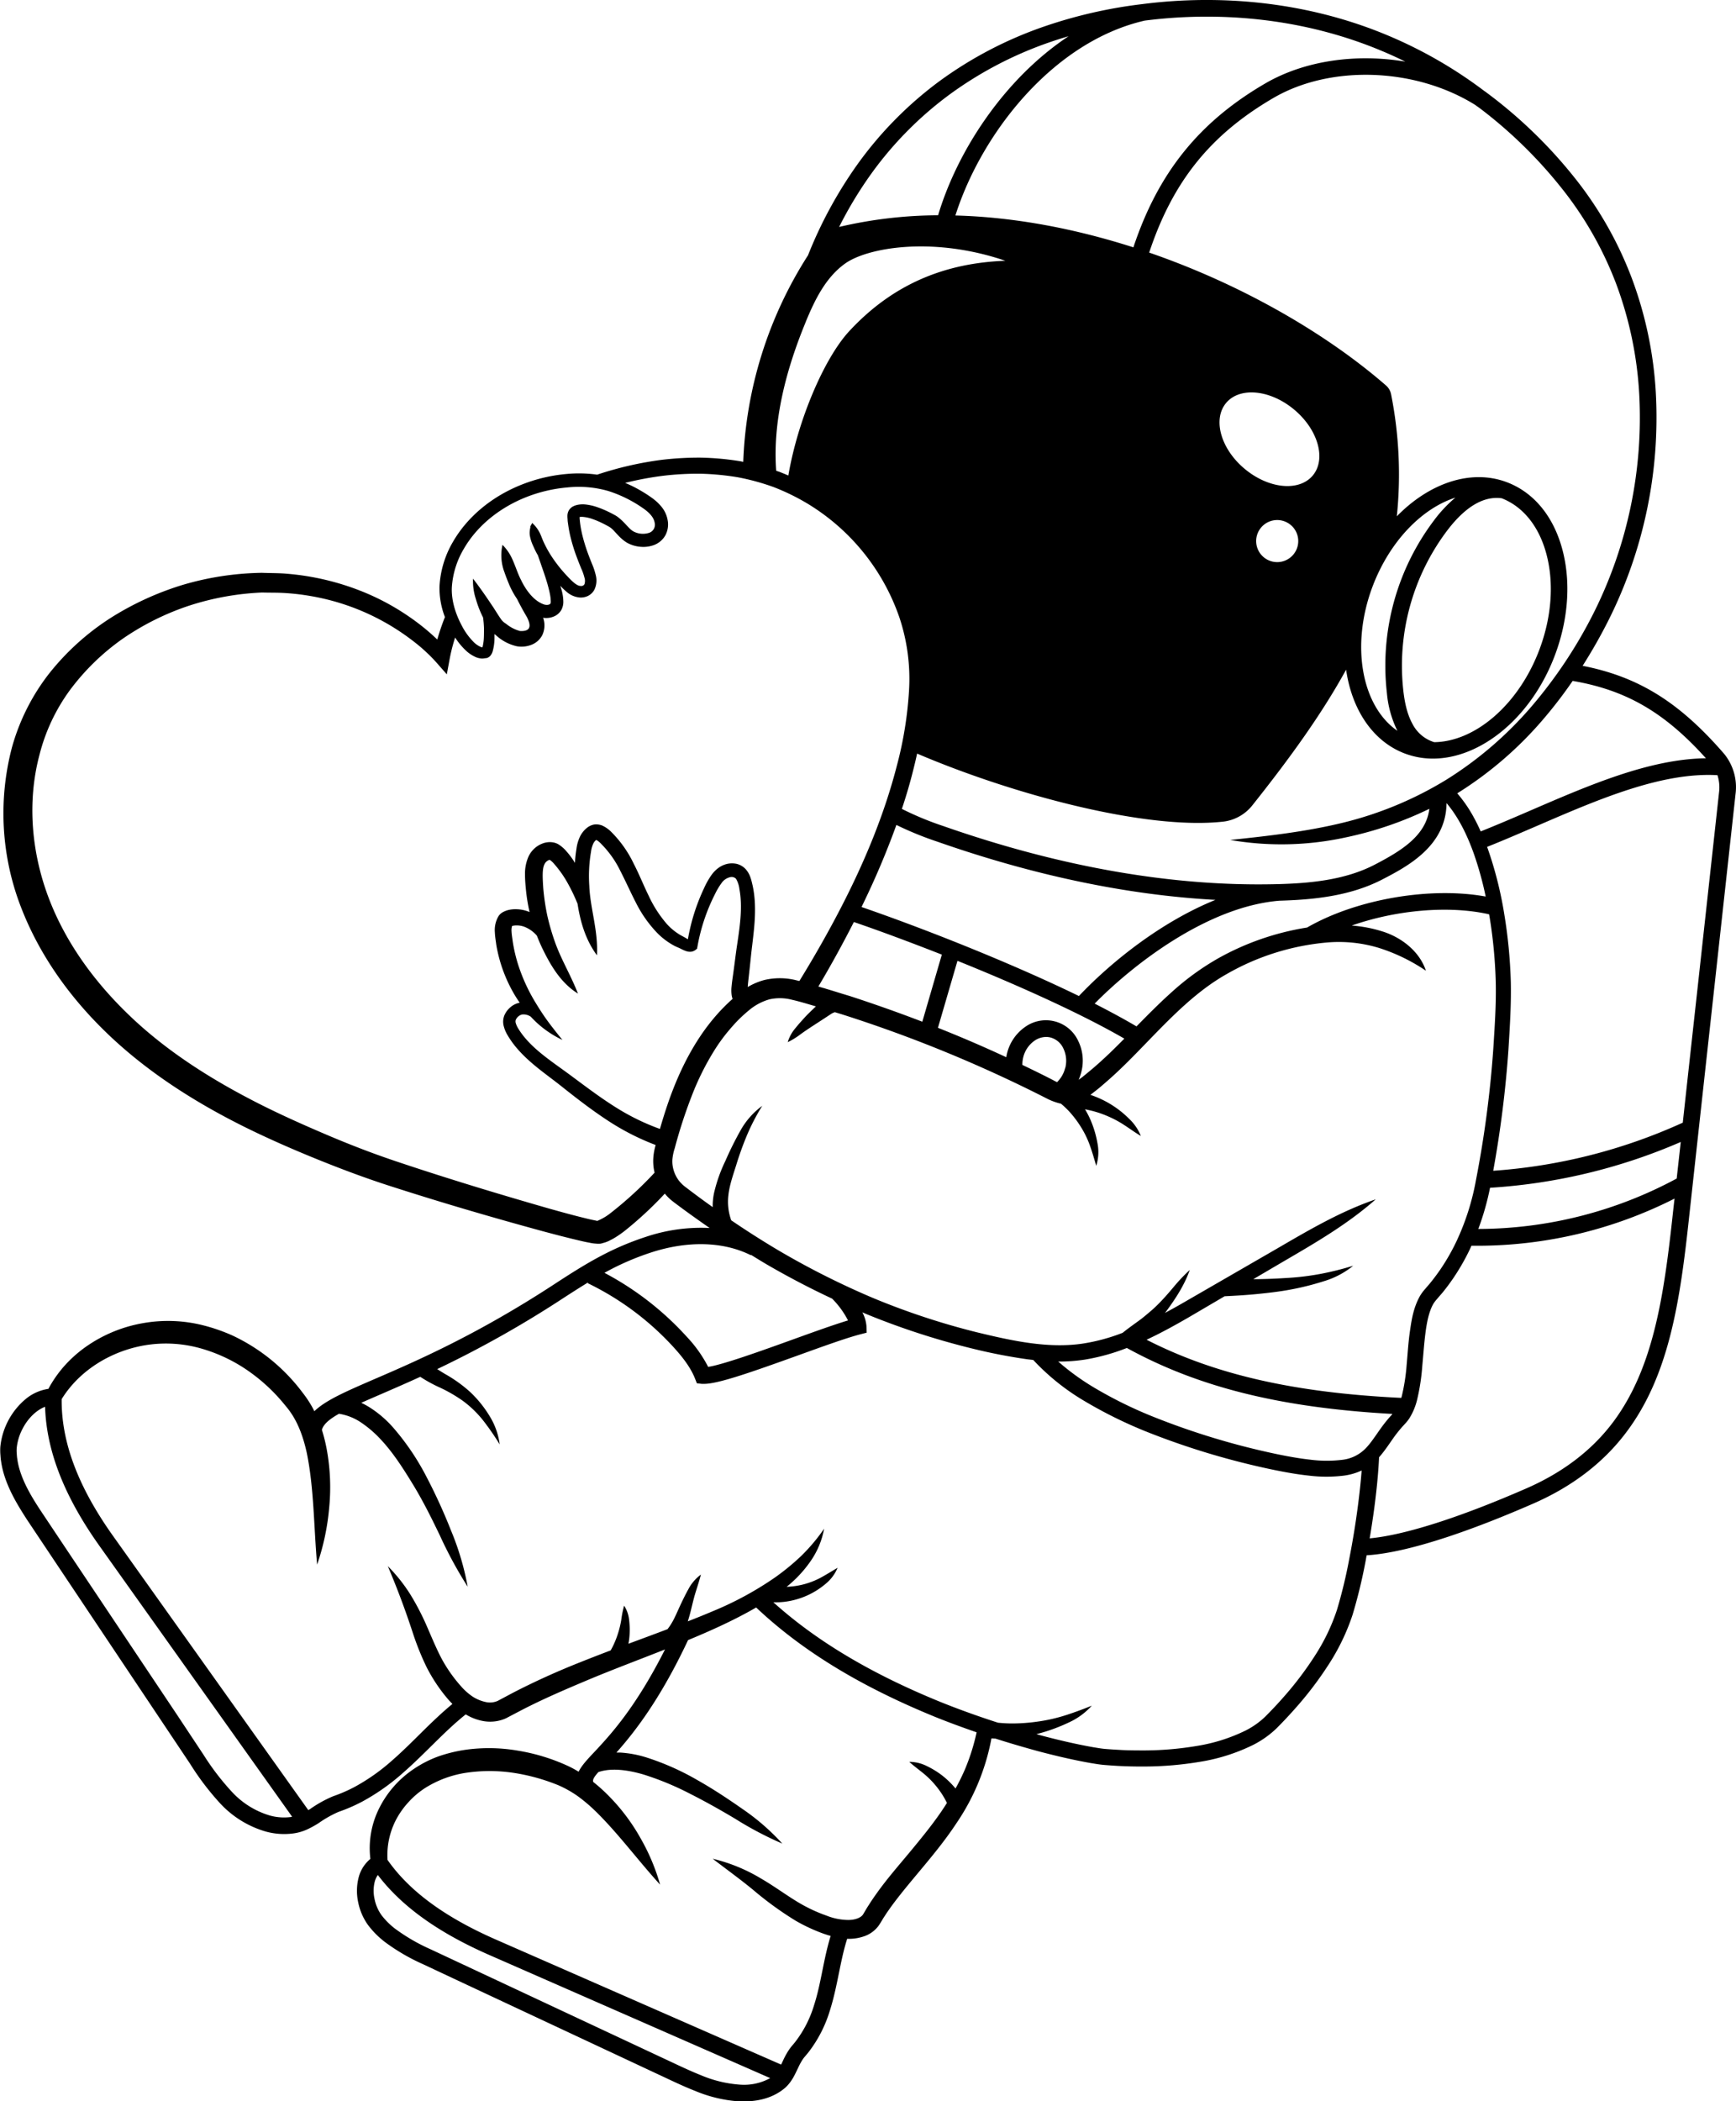 <svg xmlns="http://www.w3.org/2000/svg" viewBox="0 0 609.95 738.16"><title>Asset 2</title><g id="Layer_2" data-name="Layer 2"><g id="Layer_1-2" data-name="Layer 1"><path d="M77.51,633.66a35.17,35.17,0,0,0,15.78,9.7,24.34,24.34,0,0,0,9.67.7,17,17,0,0,0,4.92-1.4,33.56,33.56,0,0,0,4.13-2.27,39.27,39.27,0,0,1,6.93-3.91,59.58,59.58,0,0,0,8.25-3.57,76.27,76.27,0,0,0,14.58-10.29c7.73-6.76,14.33-14.39,21.87-20.39a18,18,0,0,0,5.87,2.29,13.62,13.62,0,0,0,8.21-.89l5.73-3c7.36-3.8,15-7.08,22.7-10.32,9-3.79,18.28-7.24,27.5-10.89-10.4,20.63-19.41,30.25-25,36.21-2.29,2.43-4.29,4.56-5.35,6.74a36.65,36.65,0,0,0-4-2.14,68.37,68.37,0,0,0-17.58-5.3,59.45,59.45,0,0,0-18.55-.21A51.89,51.89,0,0,0,154,617a39.73,39.73,0,0,0-8.56,4.37,35.88,35.88,0,0,0-12.53,14.49A31.36,31.36,0,0,0,130.13,653a12.43,12.43,0,0,0-4.1,6.43,18.92,18.92,0,0,0-.18,8.81,20.64,20.64,0,0,0,3.47,8,31.24,31.24,0,0,0,5.83,5.88A70.14,70.14,0,0,0,148.66,690l13.62,6.39,54.43,25.48,13.6,6.37c4.54,2.09,9,4.32,13.87,6.23a48.15,48.15,0,0,0,15.49,3.7c5.4.19,11.35-.65,16.19-4.76,2.52-2.28,3.6-5.08,4.66-7.22a20.87,20.87,0,0,1,1.59-2.87c.44-.66,1.47-1.74,2.27-2.82a45.4,45.4,0,0,0,7.2-14.23c2.75-8.64,3.57-17.41,6.08-25.2l.39,0a16.14,16.14,0,0,0,5.56-.89,10.54,10.54,0,0,0,5.2-3.86l.74-1.17.55-.91c.36-.62.78-1.21,1.16-1.82.8-1.19,1.64-2.38,2.5-3.55,7-9.36,15.55-18.13,22.37-28.53a78.26,78.26,0,0,0,12.22-29.68c.47,0,.95.06,1.42.08,4.89,1.57,9.81,3,14.78,4.37,6.12,1.62,12.26,3.08,18.57,4.2,1.6.26,3.15.54,4.9.69q2.39.19,4.77.33,4.77.25,9.57.21a120.23,120.23,0,0,0,19.17-1.64A65.78,65.78,0,0,0,440.2,613a33.9,33.9,0,0,0,8.34-5.89c2.29-2.29,4.44-4.59,6.57-7a123.65,123.65,0,0,0,11.65-15.3,75.54,75.54,0,0,0,8.47-17.56,181.8,181.8,0,0,0,4.52-18.57c.15-.77.27-1.55.42-2.33,16.13-1,40.31-10.21,58.48-18.14,13.78-6,24.81-14.47,32.79-25.13,15-19.95,18.83-45.86,22-75.21,2.79-25.47,5.63-51.32,8.47-77.17,2.64-24,5.28-48.06,7.88-71.79a18.52,18.52,0,0,0-4.05-14.15c-15.61-18-29.9-27-49.68-30.87a184.63,184.63,0,0,0,9.13-16.08A158.83,158.83,0,0,0,581.78,138a136.67,136.67,0,0,0-8.46-40.32A130.54,130.54,0,0,0,552.8,61.88a166.09,166.09,0,0,0-29.5-28.61c-.53-.41-1.08-.8-1.61-1.2h0l-.1-.05a156.44,156.44,0,0,0-33.79-19.49C462.42,1.83,434.36-1.79,407.09.8c-2,.19-4,.42-5.95.67h0A166.11,166.11,0,0,0,366.9,9.3a139,139,0,0,0-36.53,19,132,132,0,0,0-29,29.29,150.84,150.84,0,0,0-17.47,32.09,144.16,144.16,0,0,0-22.76,72.56l-.85-.18a97.33,97.33,0,0,0-14-1.3,108.91,108.91,0,0,0-14,.8,120.6,120.6,0,0,0-22.48,5.18,46,46,0,0,0-10.86-.23,56.12,56.12,0,0,0-15.53,3.68c-9.89,3.89-18.88,10.78-24.32,20.23A34.55,34.55,0,0,0,154.42,206a28.25,28.25,0,0,0,1.91,10.76,83.26,83.26,0,0,0-2.69,7.89,78.38,78.38,0,0,0-10-8.09,84.34,84.34,0,0,0-16-8.63,91,91,0,0,0-26.5-6.36c-3-.29-6.07-.23-9.1-.35a103.15,103.15,0,0,0-27.91,4.26,104.14,104.14,0,0,0-25.73,11.89A88.37,88.37,0,0,0,17.2,236.68a74.73,74.73,0,0,0-13,25.87,91.15,91.15,0,0,0,3.4,56.7c7,17.89,18.7,33.38,32.5,46.06S70,388,86.54,396.17c8.3,4.08,16.75,7.76,25.25,11.2s17.23,6.7,25.93,9.47c17.42,5.61,34.9,10.73,52.53,15.54,4.42,1.19,8.83,2.35,13.37,3.41,1.12.27,2.27.53,3.51.75a13.4,13.4,0,0,0,2.33.33,7.76,7.76,0,0,0,1.61,0c.44-.11.88-.24,1.32-.37a10,10,0,0,0,2.17-.92,16.32,16.32,0,0,0,1.79-1,37.34,37.34,0,0,0,3.09-2.16,129.59,129.59,0,0,0,14.14-13.12c.38.45.76.89,1.19,1.31s.71.69,1.1,1,.77.62,1.07.84c4.06,3.07,8.2,6,12.38,8.92a61,61,0,0,0-22.45,3.13c-12.41,4.06-21.2,9.49-32.27,16.72-27.19,17.76-48.72,27.07-63,33.22-10,4.33-17.23,7.46-21.15,11.3-.34-.68-.68-1.36-1.06-2a39.79,39.79,0,0,0-3.09-4.55A65.61,65.61,0,0,0,91,474.48a66.41,66.41,0,0,0-9.27-5.32,62.6,62.6,0,0,0-10.15-3.55,50.28,50.28,0,0,0-21.53-.78,49.63,49.63,0,0,0-19.84,8.24,44.47,44.47,0,0,0-8,7.22A42.74,42.74,0,0,0,17,487.88a16.24,16.24,0,0,0-7.88,3.49,25.22,25.22,0,0,0-9,16.82,19.51,19.51,0,0,0,0,2.54c.07.8.09,1.6.23,2.38a31.32,31.32,0,0,0,1,4.64c1.79,6,5,11.21,8.12,16.06l9.57,14.33,38.22,57.19,9.56,14.3A93.8,93.8,0,0,0,77.51,633.66Zm182.41,98.63a42.78,42.78,0,0,1-13.6-3.29c-4.48-1.78-9-4-13.53-6.1l-13.6-6.37-54.43-25.48-13.59-6.36a65.48,65.48,0,0,1-12.39-7.2,25.93,25.93,0,0,1-4.74-4.74,14.77,14.77,0,0,1-2.45-5.71,13.2,13.2,0,0,1,.08-6.07,7.41,7.41,0,0,1,1.08-2.32c8.35,11,21.2,20.23,39.17,28.1L270.61,730A19.07,19.07,0,0,1,259.92,732.29Zm79.16-110.84a75.36,75.36,0,0,1-3.35,6.81,30.64,30.64,0,0,0-4.57-4.47,29.76,29.76,0,0,0-5.49-3.39,13.56,13.56,0,0,0-6.2-1.49c1.63,1.45,3.21,2.61,4.73,3.84a31.67,31.67,0,0,1,4.15,4,32.29,32.29,0,0,1,3.29,4.58c.38.66.73,1.34,1.07,2-.69,1.09-1.39,2.17-2.12,3.23-3.31,4.81-7.06,9.38-10.89,14s-7.84,9.18-11.47,14.24c-.91,1.27-1.8,2.55-2.65,3.87-.42.67-.86,1.33-1.26,2l-1.05,1.78c-.7,1.17-2.76,2-5.27,2a21.29,21.29,0,0,1-7.65-1.55,53.72,53.72,0,0,1-7.82-3.47c-5-2.7-9.73-6.41-15.06-9.49a59.67,59.67,0,0,0-17.06-7c4.9,3.77,9.69,7.21,14.29,11a118.58,118.58,0,0,0,14.85,10.77,61.27,61.27,0,0,0,8.58,4.1c1.18.46,2.43.88,3.72,1.25-2.58,8.38-3.36,16.77-5.84,24.36a39.62,39.62,0,0,1-6.28,12.44c-.34.47-.71.9-1.08,1.35a19.52,19.52,0,0,0-1.34,1.7,26.28,26.28,0,0,0-2.07,3.68c-.27.58-.53,1.13-.79,1.66l-100.18-43.9c-18-7.89-30.46-17.06-38.11-28a26.93,26.93,0,0,1,3.1-14.32,29.27,29.27,0,0,1,4.5-6.22,28.91,28.91,0,0,1,5.93-4.92,37.6,37.6,0,0,1,14.66-5.23,56.57,56.57,0,0,1,16.12.11,69.07,69.07,0,0,1,15.76,4.37,38.22,38.22,0,0,1,6.84,3.87,58.13,58.13,0,0,1,6.22,5.28c7.91,7.74,14.64,16.95,22.64,25.75a72.25,72.25,0,0,0-6.9-16.36,69.05,69.05,0,0,0-10.74-14.4,58.42,58.42,0,0,0-5.86-5.32c-.24-.81.22-1.65,1.81-3.46,4.62-1.57,10.26-.75,15.64.78a101.67,101.67,0,0,1,16.55,6.82c5.4,2.73,10.74,5.72,16,8.87a121.54,121.54,0,0,0,16.44,8.65,79.55,79.55,0,0,0-14.11-12.24c-5.09-3.56-10.29-7-15.77-10.09a90.89,90.89,0,0,0-17.39-7.78,38.54,38.54,0,0,0-9.75-1.87c-.41,0-.84,0-1.27,0,6.23-7,15.35-18.58,25.17-39.5,3.77-1.56,7.52-3.18,11.24-4.91,4.28-2,8.55-4.15,12.69-6.55,18.12,17.13,40.19,29.16,62.9,38.44,4.81,1.94,9.67,3.72,14.56,5.41A74.25,74.25,0,0,1,339.08,621.45Zm56.84-147.93c25.13,13.81,54.14,21,93.31,23.17L489,497c-.72.76-1.4,1.57-2.05,2.37-2.61,3.22-4.59,6.74-6.91,9.19a13.63,13.63,0,0,1-8.64,4.27,45.31,45.31,0,0,1-11-.07c-3.75-.41-7.54-1.09-11.31-1.86a261.57,261.57,0,0,1-44.33-13.4,148.7,148.7,0,0,1-20.58-10.21,84.8,84.8,0,0,1-12.36-9,60.76,60.76,0,0,0,9.31-.68A72.76,72.76,0,0,0,395.92,473.52Zm191.74-46.28c-3.11,28.47-6.84,53.56-20.9,72.33-7.37,9.84-17.62,17.67-30.45,23.27-23.65,10.33-42.91,16.43-55.07,17.56q.88-5.21,1.59-10.44c.79-6,1.43-12,1.71-18.05,2.78-3.15,4.56-6.38,6.78-9.08.58-.71,1.16-1.41,1.78-2.07l.46-.5.6-.67a13.82,13.82,0,0,0,1.1-1.48,22.21,22.21,0,0,0,2.59-6.17,73.48,73.48,0,0,0,1.87-12.05c.37-3.94.63-7.82,1.11-11.57s1.2-7.47,2.73-10.22a9.05,9.05,0,0,1,.62-.91l.33-.42.49-.57c.65-.78,1.34-1.53,2-2.33,1.28-1.58,2.48-3.21,3.63-4.89a77.45,77.45,0,0,0,6-10.54c.13-.27.24-.56.36-.83l2.11,0a153.32,153.32,0,0,0,69.26-16.57C588.11,423.11,587.88,425.18,587.66,427.24Zm-64.12-10a198.87,198.87,0,0,0,67-16.09L589.11,414a147.61,147.61,0,0,1-69.7,17.71A94.39,94.39,0,0,0,523.54,417.2ZM604,278.27c-2.6,23.73-5.24,47.76-7.88,71.79q-2.45,22.19-4.87,44.31a192.89,192.89,0,0,1-66.6,16.9A388.92,388.92,0,0,0,530,368.68c.48-7.86,1-15.66.83-23.68a175.71,175.71,0,0,0-2.27-23.7,134.27,134.27,0,0,0-5.83-23.18c-.07-.21-.16-.42-.23-.63,5.92-2.35,12-5,17.94-7.55,21.39-9.24,43.49-18.75,63-17.63A14,14,0,0,1,604,278.27ZM459.24,325.83a93.68,93.68,0,0,0-31.34,10.88,91.89,91.89,0,0,0-16.18,11.77c-4.35,3.89-8.41,8-12.41,12.07-4.38-2.58-9.35-5.26-14.7-8,13.4-13.64,39.55-34.08,64.91-36.15,11.41-.33,24.62-1.48,36.17-7.47,8.59-4.46,22.44-11.66,22.55-26.82,4.26,5,7.27,11.29,9.58,17.73A118.44,118.44,0,0,1,522,314.94C502.55,311.4,476.6,315.82,459.24,325.83Zm-85,49.35h0a10.26,10.26,0,0,1-2.84,4.95l-.75-.36c-3.78-2-7.6-3.84-11.44-5.69a10.5,10.5,0,0,1,.29-2.59,10,10,0,0,1,3.9-5.85,7.24,7.24,0,0,1,4.15-1.38,6.13,6.13,0,0,1,1.54.19,6.94,6.94,0,0,1,4.47,3.73A10.07,10.07,0,0,1,374.28,375.18Zm4.75,4.13a17.67,17.67,0,0,0,.93-2.71,15.84,15.84,0,0,0-1.15-11.08,12.51,12.51,0,0,0-18.72-4.68,15.89,15.89,0,0,0-6.23,9.23c-.11.44-.19.87-.27,1.31q-11.83-5.5-24-10.33l6.86-23.53c20.95,8.44,43.18,18.4,58.63,27.33-3.63,3.67-7.28,7.25-11.13,10.51-1.19,1-2.39,2-3.63,3Zm-89.67-32.24-1.78-.52q6.6-11.12,12.47-22.66c8.8,3,19.54,7,30.91,11.45l-6.86,23.57q-12.59-4.83-25.41-9C295.59,349,292.48,348,289.36,347.07Zm89.73,2.8c-24.66-12-55.6-24.11-76.31-31.24l0-.09c3.47-7.11,6.69-14.36,9.57-21.75.92-2.32,1.79-4.65,2.64-7a117.26,117.26,0,0,0,14.47,5.9c34,11.9,66.75,18.73,97.63,20.42C408.33,323.68,390.81,337.51,379.09,349.87Zm220.29-83.5c-19.68.25-40.78,9.35-61.27,18.2-5.88,2.54-12,5.17-17.82,7.49-.75-1.7-1.57-3.38-2.47-5a47.35,47.35,0,0,0-5.77-8.38,130.41,130.41,0,0,0,30.61-26.49,157.41,157.41,0,0,0,9.94-13C571.37,242.41,584.88,250.25,599.38,266.37ZM548.22,65.52a124.85,124.85,0,0,1,19.62,34.17,131.29,131.29,0,0,1,8.1,38.61A153.16,153.16,0,0,1,560,215.2a163.63,163.63,0,0,1-21.92,33,130.31,130.31,0,0,1-29.86,25.67A127.38,127.38,0,0,1,471.86,289c-12.87,3.14-26.08,4.64-39.62,6.06a105.93,105.93,0,0,0,40.79-.94,126.86,126.86,0,0,0,29.18-10c-1.17,9.39-9.71,14.69-19.22,19.63-10.53,5.47-23,6.52-33.74,6.82-36.56,1-76.22-5.83-117.9-20.42a108.35,108.35,0,0,1-14.47-6c1.5-4.51,2.86-9.08,4-13.71q.72-2.83,1.35-5.72c33.35,14.26,80.46,27,107.75,23.88a15.32,15.32,0,0,0,10.13-5.82c13-16.34,24.2-31.79,32.85-47.53,2,13.94,9.34,25.21,20.7,29.47a27.88,27.88,0,0,0,9.82,1.76c16.83,0,34.65-14.45,42.87-36.38,4.71-12.57,5.63-25.74,2.59-37.08-3.13-11.69-10.07-20.09-19.56-23.65-12.68-4.75-27.29.42-38.6,12a144,144,0,0,0-2-42.78,5.53,5.53,0,0,0-1.77-3.15C466.2,117.31,436.46,100,403.77,88.73c8.29-25,21.56-41.47,43.74-54.37,20.08-11.67,49.82-10.6,70.84,2.52.46.35.94.69,1.4,1A160.33,160.33,0,0,1,548.22,65.52ZM437.31,164.69c-8.4-7-11.31-17.4-6.51-23.14s15.52-4.69,23.93,2.35,11.32,17.4,6.51,23.14S445.72,171.73,437.31,164.69Zm17.11,30.12a7.39,7.39,0,1,1-.92-10.4A7.38,7.38,0,0,1,454.42,194.81Zm49.49,65.9a12.83,12.83,0,0,1-7.69-6.53c-2-3.67-2.73-8-3.13-11.33a78.88,78.88,0,0,1,15.46-56.58c6.35-8.32,12.76-12.09,19.07-11.24,7.53,2.93,13.11,9.86,15.71,19.57,2.72,10.17,1.86,22.07-2.42,33.5C533.61,247.58,518.23,260.56,503.91,260.71Zm0-78a84.68,84.68,0,0,0-16.61,60.81,37.13,37.13,0,0,0,3.68,13.2c-12.49-8.62-16.54-29.85-8.75-50.63,6-15.92,17.34-27.5,29.11-31.28A47.49,47.49,0,0,0,503.89,182.73ZM402.24,7.23c1.8-.22,3.6-.43,5.4-.6,26.41-2.51,53.49,1,77.91,11.28q4.17,1.74,8.2,3.74c-17.19-2.9-35.29-.42-49.18,7.65-23.2,13.49-37.64,31.39-46.35,57.59C377.9,80.38,356.6,76.25,335.68,75.7,344.88,46.69,370.15,14.57,402.24,7.23ZM306.1,61.06a125.92,125.92,0,0,1,27.73-28,133,133,0,0,1,35-18.23c2.19-.76,4.41-1.46,6.63-2.11-22.33,14.77-39,39.93-45.86,62.91a154,154,0,0,0-34.77,4.09A139.58,139.58,0,0,1,306.1,61.06Zm-23,52c3.18-7.71,7-15.58,13.81-20.46,7.73-5.57,30.67-9.74,56.32-1-20.57.77-39.12,7.73-54.88,24.77-8.75,9.47-18.05,31.2-21.36,50.67-1-.44-2.05-.86-3.08-1.27l-1.19-.4C271.42,147.8,276.28,129.61,283.11,113.07ZM158.76,206.24A30.3,30.3,0,0,1,163,192.73c4.85-8.36,13-14.63,22.07-18.17a51.44,51.44,0,0,1,14.25-3.33,37.71,37.71,0,0,1,14.31,1.22,45.1,45.1,0,0,1,12.88,6.49c1.84,1.36,3.22,2.94,3.49,4.6a3,3,0,0,1-1.87,3.61,7.08,7.08,0,0,1-5.47-.42c-1.58-.8-2.9-3-5.43-5a10.89,10.89,0,0,0-1-.67l-.89-.48c-.59-.32-1.19-.62-1.8-.91a34.7,34.7,0,0,0-3.8-1.55,18.15,18.15,0,0,0-4.27-.93,9.31,9.31,0,0,0-2.54.15,6.27,6.27,0,0,0-1.39.46,3.79,3.79,0,0,0-1.66,1.47,3.89,3.89,0,0,0-.51,2,8.91,8.91,0,0,0,.06,1.16c0,.68.13,1.35.22,2,.18,1.34.44,2.66.75,4a61.75,61.75,0,0,0,2.36,7.58c.46,1.22.94,2.43,1.43,3.63a18.28,18.28,0,0,1,1.16,3.27,3.66,3.66,0,0,1,0,2.31,1.24,1.24,0,0,1-1.3.61c-1.35.06-3.12-1.7-4.83-3.53a49.75,49.75,0,0,1-4.65-5.71,39.19,39.19,0,0,1-3.63-6.33c-.5-1.1-.85-2.24-1.42-3.31a11.9,11.9,0,0,0-2.52-3.24l-.84,1.51.27-.22a7,7,0,0,0-.29,3,14.12,14.12,0,0,0,1.24,3.87c.48,1.11,1,2.18,1.62,3.23.4,1.19.81,2.34,1.22,3.55.77,2.2,1.55,4.45,2.15,6.55.31,1.13.6,2.22.81,3.28a15.6,15.6,0,0,1,.34,2.93,1.31,1.31,0,0,1-.16.65.7.7,0,0,1-.32.25,2.19,2.19,0,0,1-.79.18,3.67,3.67,0,0,1-1-.12c-3.4-1.1-6.24-4.6-8.14-8.55-1.24-2.37-2-5-3.16-7.51a16.46,16.46,0,0,0-3.4-4.91,16.73,16.73,0,0,0,.72,9.7c.52,1.55,1.15,3.08,1.79,4.63a30.36,30.36,0,0,0,2.62,4.7c1.07,2.17,2.23,4.27,3.39,6.23,2,3.81.84,5.18-2.39,5a13,13,0,0,1-4.89-2.55,5.48,5.48,0,0,1-1.89-1.8c-.59-.83-1.17-1.77-1.77-2.71-.76-1.22-1.59-2.42-2.4-3.63-1.73-2.56-3.54-5.11-5.53-7.7a20.22,20.22,0,0,0,1,7.17,37.14,37.14,0,0,0,2.53,6.49,35.62,35.62,0,0,1,.32,3.73c0,1.22,0,2.44-.06,3.64a15.84,15.84,0,0,1-.47,3.08l-.12,0c-.18-.07-.34,0-.55-.15a8.17,8.17,0,0,1-2.46-1.73,23,23,0,0,1-4.11-5.68C160,215.58,158.53,210.77,158.76,206.24ZM214.69,426a19.63,19.63,0,0,1-4.64,2.8,1.15,1.15,0,0,0-.31.11c-.1,0-.06-.09-.09-.08.17,0-.56-.1-1-.21-1-.19-2.07-.45-3.15-.72-4.31-1.05-8.68-2.26-13-3.48-17.41-5-34.8-10.28-51.93-16-8.61-2.85-16.85-6-25.21-9.55s-16.51-7.18-24.49-11.22c-15.93-8.09-31.11-17.59-44-29.61s-23.54-26.3-29.7-42.45-7.67-34-3.3-50.43a65.74,65.74,0,0,1,10.79-22.86A81.48,81.48,0,0,1,43.08,224.4a92.33,92.33,0,0,1,23.3-11.62,96,96,0,0,1,25.75-4.64c2.82.09,5.65,0,8.45.21a80.86,80.86,0,0,1,8.38,1,81.15,81.15,0,0,1,31.23,12.29,83.43,83.43,0,0,1,6.8,5,60.19,60.19,0,0,1,6,5.69l4,4.55,1.1-5.93v0a62.34,62.34,0,0,1,1.82-7,24.15,24.15,0,0,0,3.64,4.44,12.12,12.12,0,0,0,3.85,2.54,7.06,7.06,0,0,0,1.3.33,3.83,3.83,0,0,0,1.44,0l.75-.09h.1l.27-.09a3.5,3.5,0,0,0,.51-.27,3.39,3.39,0,0,0,.58-.53,4.44,4.44,0,0,0,.76-1.5,18.39,18.39,0,0,0,.63-4.29c0-.58,0-1.17,0-1.75l0,0,.68.55a15.9,15.9,0,0,0,7.28,3.75,9.59,9.59,0,0,0,4.79-.45,7.2,7.2,0,0,0,4.05-3.5,8,8,0,0,0,.29-6.08,6.93,6.93,0,0,0,4.2-.65,5.42,5.42,0,0,0,2.22-2.14,5.94,5.94,0,0,0,.68-2.74,15.71,15.71,0,0,0-.57-4.06c-.15-.58-.33-1.1-.5-1.64a25.09,25.09,0,0,0,2.21,2.11,8,8,0,0,0,4.62,2,5.82,5.82,0,0,0,2.89-.55,5.18,5.18,0,0,0,2.25-2.17,7.48,7.48,0,0,0,.48-5.17,23.15,23.15,0,0,0-1.34-4c-.47-1.17-.93-2.34-1.36-3.51a60.33,60.33,0,0,1-2.14-7.08c-.26-1.19-.49-2.38-.64-3.57-.07-.6-.14-1.2-.18-1.79,0-.15,0-.31,0-.45l.12,0a5.18,5.18,0,0,1,1.28,0,13.22,13.22,0,0,1,3.19.75,29.86,29.86,0,0,1,3.29,1.38c.54.26,1.08.54,1.62.83l.8.44c.18.11.37.23.56.37,1.57,1.1,2.95,3.58,5.88,5.33a11.75,11.75,0,0,0,4.57,1.37,10.8,10.8,0,0,0,4.82-.61,7.65,7.65,0,0,0,4.06-3.53,8.12,8.12,0,0,0,.74-5.23,10.11,10.11,0,0,0-2-4.48,17.22,17.22,0,0,0-3.2-3.09,50.17,50.17,0,0,0-6.9-4.21c-.92-.46-1.87-.88-2.82-1.29a113,113,0,0,1,13.26-2.49,102.58,102.58,0,0,1,13.22-.73,92.65,92.65,0,0,1,13.11,1.25,81.06,81.06,0,0,1,12.65,3.47,78.1,78.1,0,0,1,11.77,5.75,75.45,75.45,0,0,1,32.33,40,68.06,68.06,0,0,1,3.38,25.82A133.26,133.26,0,0,1,315.11,269c-4.47,17.33-11.44,34-19.72,50-4.51,8.72-9.38,17.25-14.53,25.61l-1.08-.26a23.71,23.71,0,0,0-11.19-.1,23.27,23.27,0,0,0-5.87,2.47c.09-1.47.32-3.16.49-4.81.39-3.41.67-6.63,1.1-10,.78-6.62,1.66-13.67.14-20.79-.22-.89-.38-1.72-.71-2.68a8.53,8.53,0,0,0-1.64-3,6.28,6.28,0,0,0-3.37-2,7.74,7.74,0,0,0-3.56.11,8.69,8.69,0,0,0-3,1.52,11.5,11.5,0,0,0-2.14,2.23,27.46,27.46,0,0,0-2.67,4.73,69.37,69.37,0,0,0-5.66,17.92l-.45-.26-.73-.43-.74-.4c-.41-.22-.82-.43-1.21-.69a20.37,20.37,0,0,1-4.31-3.63,42.1,42.1,0,0,1-6.36-9.91c-1.78-3.61-3.32-7.53-5.3-11.35a40,40,0,0,0-7.68-10.89,10.91,10.91,0,0,0-3.35-2.4,5.58,5.58,0,0,0-2.94-.33A5.82,5.82,0,0,0,206,291a8.9,8.9,0,0,0-2.53,3.6,13.91,13.91,0,0,0-.93,3.59,43,43,0,0,0-.53,4.92,28.46,28.46,0,0,0-3.29-4.4,11.88,11.88,0,0,0-2.68-2.21,5.86,5.86,0,0,0-1.41-.52,6.36,6.36,0,0,0-1.14-.15,7.19,7.19,0,0,0-2.19.25,8.88,8.88,0,0,0-5.66,4.94,14.84,14.84,0,0,0-1.18,6.21c0,1.87.16,3.56.33,5.33a62.33,62.33,0,0,0,1.28,7.83,12.44,12.44,0,0,0-4.83-1,10.53,10.53,0,0,0-2.74.31,8.24,8.24,0,0,0-1.52.57,4.55,4.55,0,0,0-.88.54,4.2,4.2,0,0,0-1,1.11,9.65,9.65,0,0,0-1.23,5.59c.07,1.62.32,2.93.5,4.37a51.21,51.21,0,0,0,5.57,16.06,43.58,43.58,0,0,0,2.68,4.31h-.11a7.07,7.07,0,0,0-3.22,1.61,7.81,7.81,0,0,0-2.08,2.83,6,6,0,0,0-.19,3.88,11.65,11.65,0,0,0,1.21,2.9,32.25,32.25,0,0,0,3.17,4.51c4.72,5.59,10.6,9.42,15.84,13.59s10.74,8.44,16.6,12.25a85.63,85.63,0,0,0,16.53,8.4,21.08,21.08,0,0,0-.85,4.87,17.5,17.5,0,0,0,.47,4.84A130.51,130.51,0,0,1,214.69,426Zm17.17-29.43a79.79,79.79,0,0,1-15.16-7.37c-5.64-3.5-11-7.59-16.49-11.65S189,369.8,184.82,365a27.71,27.71,0,0,1-2.78-3.77,7.59,7.59,0,0,1-.8-1.76,1.94,1.94,0,0,1-.05-1.14,3.34,3.34,0,0,1,2.16-1.94,4.48,4.48,0,0,1,3.16.77,35.71,35.71,0,0,0,11.1,8.15c-1.75-2.16-3.43-4.25-5-6.38s-3-4.33-4.34-6.55a61.86,61.86,0,0,1-6.37-14,54.34,54.34,0,0,1-1.72-7.45c-.16-1.23-.4-2.59-.45-3.67a5.4,5.4,0,0,1,.18-1.95l.12-.05a4.86,4.86,0,0,1,1.27-.18,7.71,7.71,0,0,1,2.89.46,11.06,11.06,0,0,1,4.45,3.16c.54,1.38,1.11,2.74,1.74,4.08,3,6.24,6.61,12.48,12.69,16.25-2.55-6.55-5.93-12-8.1-18.16a82.35,82.35,0,0,1-2.69-9.31,80.91,80.91,0,0,1-1.4-9.52c-.2-3.18-.47-6.66.4-8.39a2.83,2.83,0,0,1,1.65-1.55.94.94,0,0,1,.31,0h0a8.69,8.69,0,0,1,1.06.92,38.64,38.64,0,0,1,5.31,7.48,63.46,63.46,0,0,1,3.32,7c1,6.44,2.83,12.67,6.81,18.08.47-8.82-2.41-16.51-2.7-24.6a50.94,50.94,0,0,1,.63-11.86,9.08,9.08,0,0,1,.64-2.44,3.77,3.77,0,0,1,1-1.5c.28-.17.11-.09.31-.07a7.08,7.08,0,0,1,1.62,1.34,35.39,35.39,0,0,1,6.7,9.45c1.85,3.58,3.52,7.37,5.5,11.21a43.28,43.28,0,0,0,7.6,10.75,25.18,25.18,0,0,0,5.44,4.13,14.82,14.82,0,0,0,1.55.76l.67.29.65.32a11.42,11.42,0,0,0,1.74.75,4.17,4.17,0,0,0,1.36.23,3.13,3.13,0,0,0,1.86-.61l.6-.46.14-.74v0a65.81,65.81,0,0,1,6.14-18.4,24.26,24.26,0,0,1,2.34-3.94,5,5,0,0,1,2.79-2,2.17,2.17,0,0,1,2.29.52,9.22,9.22,0,0,1,1.18,3.59c1.14,6.08.25,12.55-.73,19.12-.51,3.3-.91,6.74-1.36,10-.22,1.66-.49,3.27-.66,5.12a12.4,12.4,0,0,0,.06,3.25,6.69,6.69,0,0,0,.3,1.1c-9.91,8.76-16.44,20.28-21,32C234.67,387.34,233.19,392,231.86,396.6ZM241,417.1c-.35-.25-.61-.47-.83-.66a6.76,6.76,0,0,1-.68-.63,10.93,10.93,0,0,1-1.21-1.42,11.5,11.5,0,0,1-1.6-3.33,10.91,10.91,0,0,1-.44-3.67,17.08,17.08,0,0,1,.82-4,173.18,173.18,0,0,1,5.85-18.07,93.74,93.74,0,0,1,8.3-16.69,61.11,61.11,0,0,1,5.48-7.36,50,50,0,0,1,6.43-6.35,19.46,19.46,0,0,1,7.19-3.86,16.82,16.82,0,0,1,8,.15c2.64.59,5.53,1.49,8.36,2.31a.86.86,0,0,1-.14.13c-1.24,1.21-2.53,2.4-3.72,3.69s-2.38,2.62-3.48,4a13.29,13.29,0,0,0-2.55,4.75,26.52,26.52,0,0,0,4.48-2.76c1.36-1,2.77-1.93,4.18-2.86l4.28-2.78,2.11-1.39a5.6,5.6,0,0,1,1.51-.74h0c1.08.34,2.16.65,3.24,1a476.76,476.76,0,0,1,71.09,29.26,21.34,21.34,0,0,0,5.11,1.89,31.25,31.25,0,0,1,2.73,2.56,36.77,36.77,0,0,1,4.28,5.63,33.08,33.08,0,0,1,3.15,6.5c.82,2.29,1.5,4.61,2.22,7.15a15.9,15.9,0,0,0,.46-7.84,36.43,36.43,0,0,0-2.19-7.65,30.07,30.07,0,0,0-2.21-4.39c.68.14,1.33.28,2,.43a36.76,36.76,0,0,1,6.1,2.05,37.59,37.59,0,0,1,5.78,3.12c1.86,1.21,3.65,2.53,5.74,3.77a16.68,16.68,0,0,0-4-5.91,34.64,34.64,0,0,0-12.07-7.93c-.56-.22-1.1-.42-1.64-.61l1.29-1c1.33-1,2.6-2.09,3.85-3.18,5.05-4.33,9.6-9,14.12-13.68,9-9.28,17.79-18.46,28.61-24.56a85.83,85.83,0,0,1,35.37-11.1,48.39,48.39,0,0,1,18,1.88A63.58,63.58,0,0,1,501,341c-2.15-6.58-8.23-11.46-14.77-13.64a47.45,47.45,0,0,0-11.29-2.23c15.54-5.46,34.09-7.15,48.26-3.95l.18,1a168.72,168.72,0,0,1,2.16,23c.17,7.62-.37,15.45-.86,23.18a380.85,380.85,0,0,1-6.09,46.16,86.81,86.81,0,0,1-6.9,21.63,74.07,74.07,0,0,1-5.62,9.79q-1.6,2.33-3.37,4.52c-.58.74-1.22,1.43-1.82,2.15l-.47.54-.58.73a16.13,16.13,0,0,0-1,1.51c-2.27,4.14-2.87,8.28-3.45,12.27s-.79,7.92-1.15,11.77a67.92,67.92,0,0,1-1.73,11.1l-.16.52c-37.5-1.8-65.49-8.16-89.49-20.43,5.16-2.41,10.11-5.15,14.95-7.95l12.47-7.32c3.85-.18,7.72-.41,11.59-.8s7.8-.83,11.66-1.57A95.27,95.27,0,0,0,465,450.11a29.93,29.93,0,0,0,10.45-5.48,105.1,105.1,0,0,1-11.15,2.8,90.89,90.89,0,0,1-11.3,1.44c-3.81.25-7.62.44-11.45.48h-1.2L451.17,443c11.16-6.51,22.34-13,32.2-21.7-12.45,4.28-23.57,10.84-34.74,17.34L415.1,458c-1.91,1.1-3.84,2.16-5.78,3.21l.49-.63c3.32-4.54,6.35-9.15,8.22-14.47a61.64,61.64,0,0,0-5.68,6c-1.74,2.08-3.51,4.11-5.4,6-.93.94-1.91,1.84-2.93,2.7s-2,1.7-3,2.48c-2.08,1.54-4.39,3.13-6.57,4.9h0a66.48,66.48,0,0,1-14.09,3.8c-12.18,1.79-24.81-1-37.2-4A256.51,256.51,0,0,1,306.84,456a283.91,283.91,0,0,1-34.16-17.26q-8-4.79-15.76-10.07a19.32,19.32,0,0,1-1-8.8c.37-3.46,1.62-7,2.77-10.65a109.79,109.79,0,0,1,3.86-10.67,74,74,0,0,1,5.26-10.08,26.87,26.87,0,0,0-7.73,8.82,114.36,114.36,0,0,0-5.19,10.47,53.5,53.5,0,0,0-4,11.28,22.27,22.27,0,0,0-.48,5C247.22,421.77,244.09,419.47,241,417.1ZM228.68,440c13-4.24,25.44-3.9,35.15.94l.06-.12c1.84,1.13,3.67,2.27,5.53,3.36q11.2,6.51,22.94,12a30.27,30.27,0,0,1,5.59,7.66c-5.05,1.53-12.11,4.07-19.5,6.74-10.46,3.77-24.35,8.78-29.63,9.58a46.19,46.19,0,0,0-7.45-10.51,105.55,105.55,0,0,0-29-22.53A93.35,93.35,0,0,1,228.68,440ZM51.35,472.5a45,45,0,0,1,18.26.91,55.76,55.76,0,0,1,16.91,7.67,62.62,62.62,0,0,1,13.78,12.73c4,4.61,6.12,10.35,7.49,16.56,2.55,12.46,2.44,25.69,3.63,39.25a84.05,84.05,0,0,0,4.24-20,73.71,73.71,0,0,0-.9-20.71,58.42,58.42,0,0,0-1.66-6.63c.54-1.94,2.49-3.67,6-5.65a19.11,19.11,0,0,1,7.42,2.84,39.25,39.25,0,0,1,7.14,6.05c4.42,4.69,8,10.31,11.47,16s6.49,11.76,9.42,17.86a147.83,147.83,0,0,0,9.77,18,96,96,0,0,0-5.85-19.73,195.68,195.68,0,0,0-8.58-18.79,87.18,87.18,0,0,0-11.8-17.44,38.32,38.32,0,0,0-8.37-7.13,25.67,25.67,0,0,0-2.79-1.51c2.09-.93,4.41-1.94,7-3.06,4-1.74,8.62-3.73,13.73-6.07a51.06,51.06,0,0,0,6.17,3.44,52.35,52.35,0,0,1,8.7,4.93,37.2,37.2,0,0,1,7.18,6.9,89.84,89.84,0,0,1,5.86,8.48A24.94,24.94,0,0,0,172,497.4a40.41,40.41,0,0,0-6.85-8.46,48.67,48.67,0,0,0-8.83-6.31c-.94-.57-1.83-1.12-2.71-1.69a375,375,0,0,0,44.19-24.86c3.08-2,6-3.86,8.82-5.59l-.13.26A99.47,99.47,0,0,1,237,473.62c2.48,2.76,5.54,6.46,7.2,10.66l.65,1.64,1.74.2c.25,0,.52,0,.81,0,4.86,0,15.91-3.85,33-10,8.78-3.17,17.07-6.16,21.84-7.39l2.27-.59-.08-2.35A12.57,12.57,0,0,0,303,461c.49.21,1,.44,1.48.64a262.9,262.9,0,0,0,37.25,12.11,194.87,194.87,0,0,0,19.31,3.75l2,.23a80.2,80.2,0,0,0,18.11,14.5,157.1,157.1,0,0,0,21.41,10.59A268,268,0,0,0,448,516.43c3.89.79,7.82,1.49,11.84,1.92a50.57,50.57,0,0,0,12.42,0,21.7,21.7,0,0,0,6.16-1.79c-.32,4.2-.79,8.42-1.34,12.62q-1.21,9.22-3,18.37a173.29,173.29,0,0,1-4.33,17.95,69.72,69.72,0,0,1-7.81,16.21,117.75,117.75,0,0,1-11.08,14.59c-2,2.29-4.16,4.56-6.3,6.71a28.62,28.62,0,0,1-6.95,4.91,60.45,60.45,0,0,1-17,5.38,113,113,0,0,1-18.24,1.59c-3.07,0-6.14,0-9.22-.2-1.53-.08-3.07-.18-4.6-.3s-2.92-.38-4.41-.62c-6-1.06-12.1-2.49-18.09-4.07-.64-.17-1.27-.36-1.9-.54.64-.16,1.29-.32,1.93-.51a61.57,61.57,0,0,0,9.43-3.57,24.4,24.4,0,0,0,8.09-5.91c-3.11,1.26-6.08,2.36-9.12,3.34a58.36,58.36,0,0,1-9.28,2.16,64.81,64.81,0,0,1-9.39.75c-1.74,0-3.47-.09-5.17-.27-6.72-2.17-13.37-4.54-19.92-7.17-21.33-8.67-42-19.81-59-35.14a24.51,24.51,0,0,0,4.85-.29,27.37,27.37,0,0,0,13.38-6.07,14.39,14.39,0,0,0,4.34-5.75c-2.1,1.24-4,2.42-5.9,3.46a27.27,27.27,0,0,1-6,2.35,27.58,27.58,0,0,1-6,.87,42.35,42.35,0,0,0,8.09-8.55A29.14,29.14,0,0,0,289.56,537a64.41,64.41,0,0,1-8,9.52,82.2,82.2,0,0,1-9.36,7.68,115.74,115.74,0,0,1-21.62,11.73q-4.43,1.88-8.91,3.62c.41-1.33.78-2.64,1.09-3.94.53-2.12,1-4.2,1.63-6.23s1.28-4,1.88-6.26a15.11,15.11,0,0,0-4.42,5.16c-1.11,2-2.07,4-3,6s-1.72,3.95-2.73,5.66a17.06,17.06,0,0,1-1.6,2.36c-4.55,1.73-9.13,3.42-13.72,5.12a22.85,22.85,0,0,0,.39-3,28.36,28.36,0,0,0-.15-5.38,11.13,11.13,0,0,0-1.76-5,36.57,36.57,0,0,0-1,5,32.77,32.77,0,0,1-1.12,4.67,32,32,0,0,1-1.72,4.37c-.27.57-.57,1.12-.87,1.67q-5.52,2.09-11,4.28c-7.88,3.13-15.65,6.64-23.25,10.56l-5.43,2.89a6.79,6.79,0,0,1-4.13.43,13.8,13.8,0,0,1-4.58-1.85,21.09,21.09,0,0,1-4.09-3.58,51.48,51.48,0,0,1-6.84-9.66c-1.86-3.52-3.43-7.31-5.11-11.18a90.08,90.08,0,0,0-5.89-11.42,57,57,0,0,0-8-10.07c3.37,7.92,6.2,15.51,8.8,23.47a95.05,95.05,0,0,0,4.83,12,57.26,57.26,0,0,0,7.39,11.11c.52.62,1.1,1.23,1.69,1.83-7.65,6.29-14,13.58-21,19.69a70.42,70.42,0,0,1-13.45,9.51,53.79,53.79,0,0,1-7.52,3.25,42.82,42.82,0,0,0-8,4.45c-.23.15-.45.27-.67.4L39.67,539.48c-12.29-17.28-18.16-33-18-48C28.06,481.12,39.46,474.39,51.35,472.5ZM23.77,544.88,14.24,530.6c-3.1-4.71-5.92-9.47-7.39-14.49a25.08,25.08,0,0,1-.8-3.77c-.11-.63-.12-1.26-.18-1.9a11.43,11.43,0,0,1,0-1.75,18.47,18.47,0,0,1,2.17-7c1.77-3.38,4.67-6.33,7.8-7.51.47,15.43,6.71,31.41,19,48.72l67.8,95.28c-.17,0-.34.09-.52.11a18.62,18.62,0,0,1-7.36-.55,29.58,29.58,0,0,1-13.15-8.16,88.79,88.79,0,0,1-10.11-13.18L62,602.07Z"/></g></g></svg>